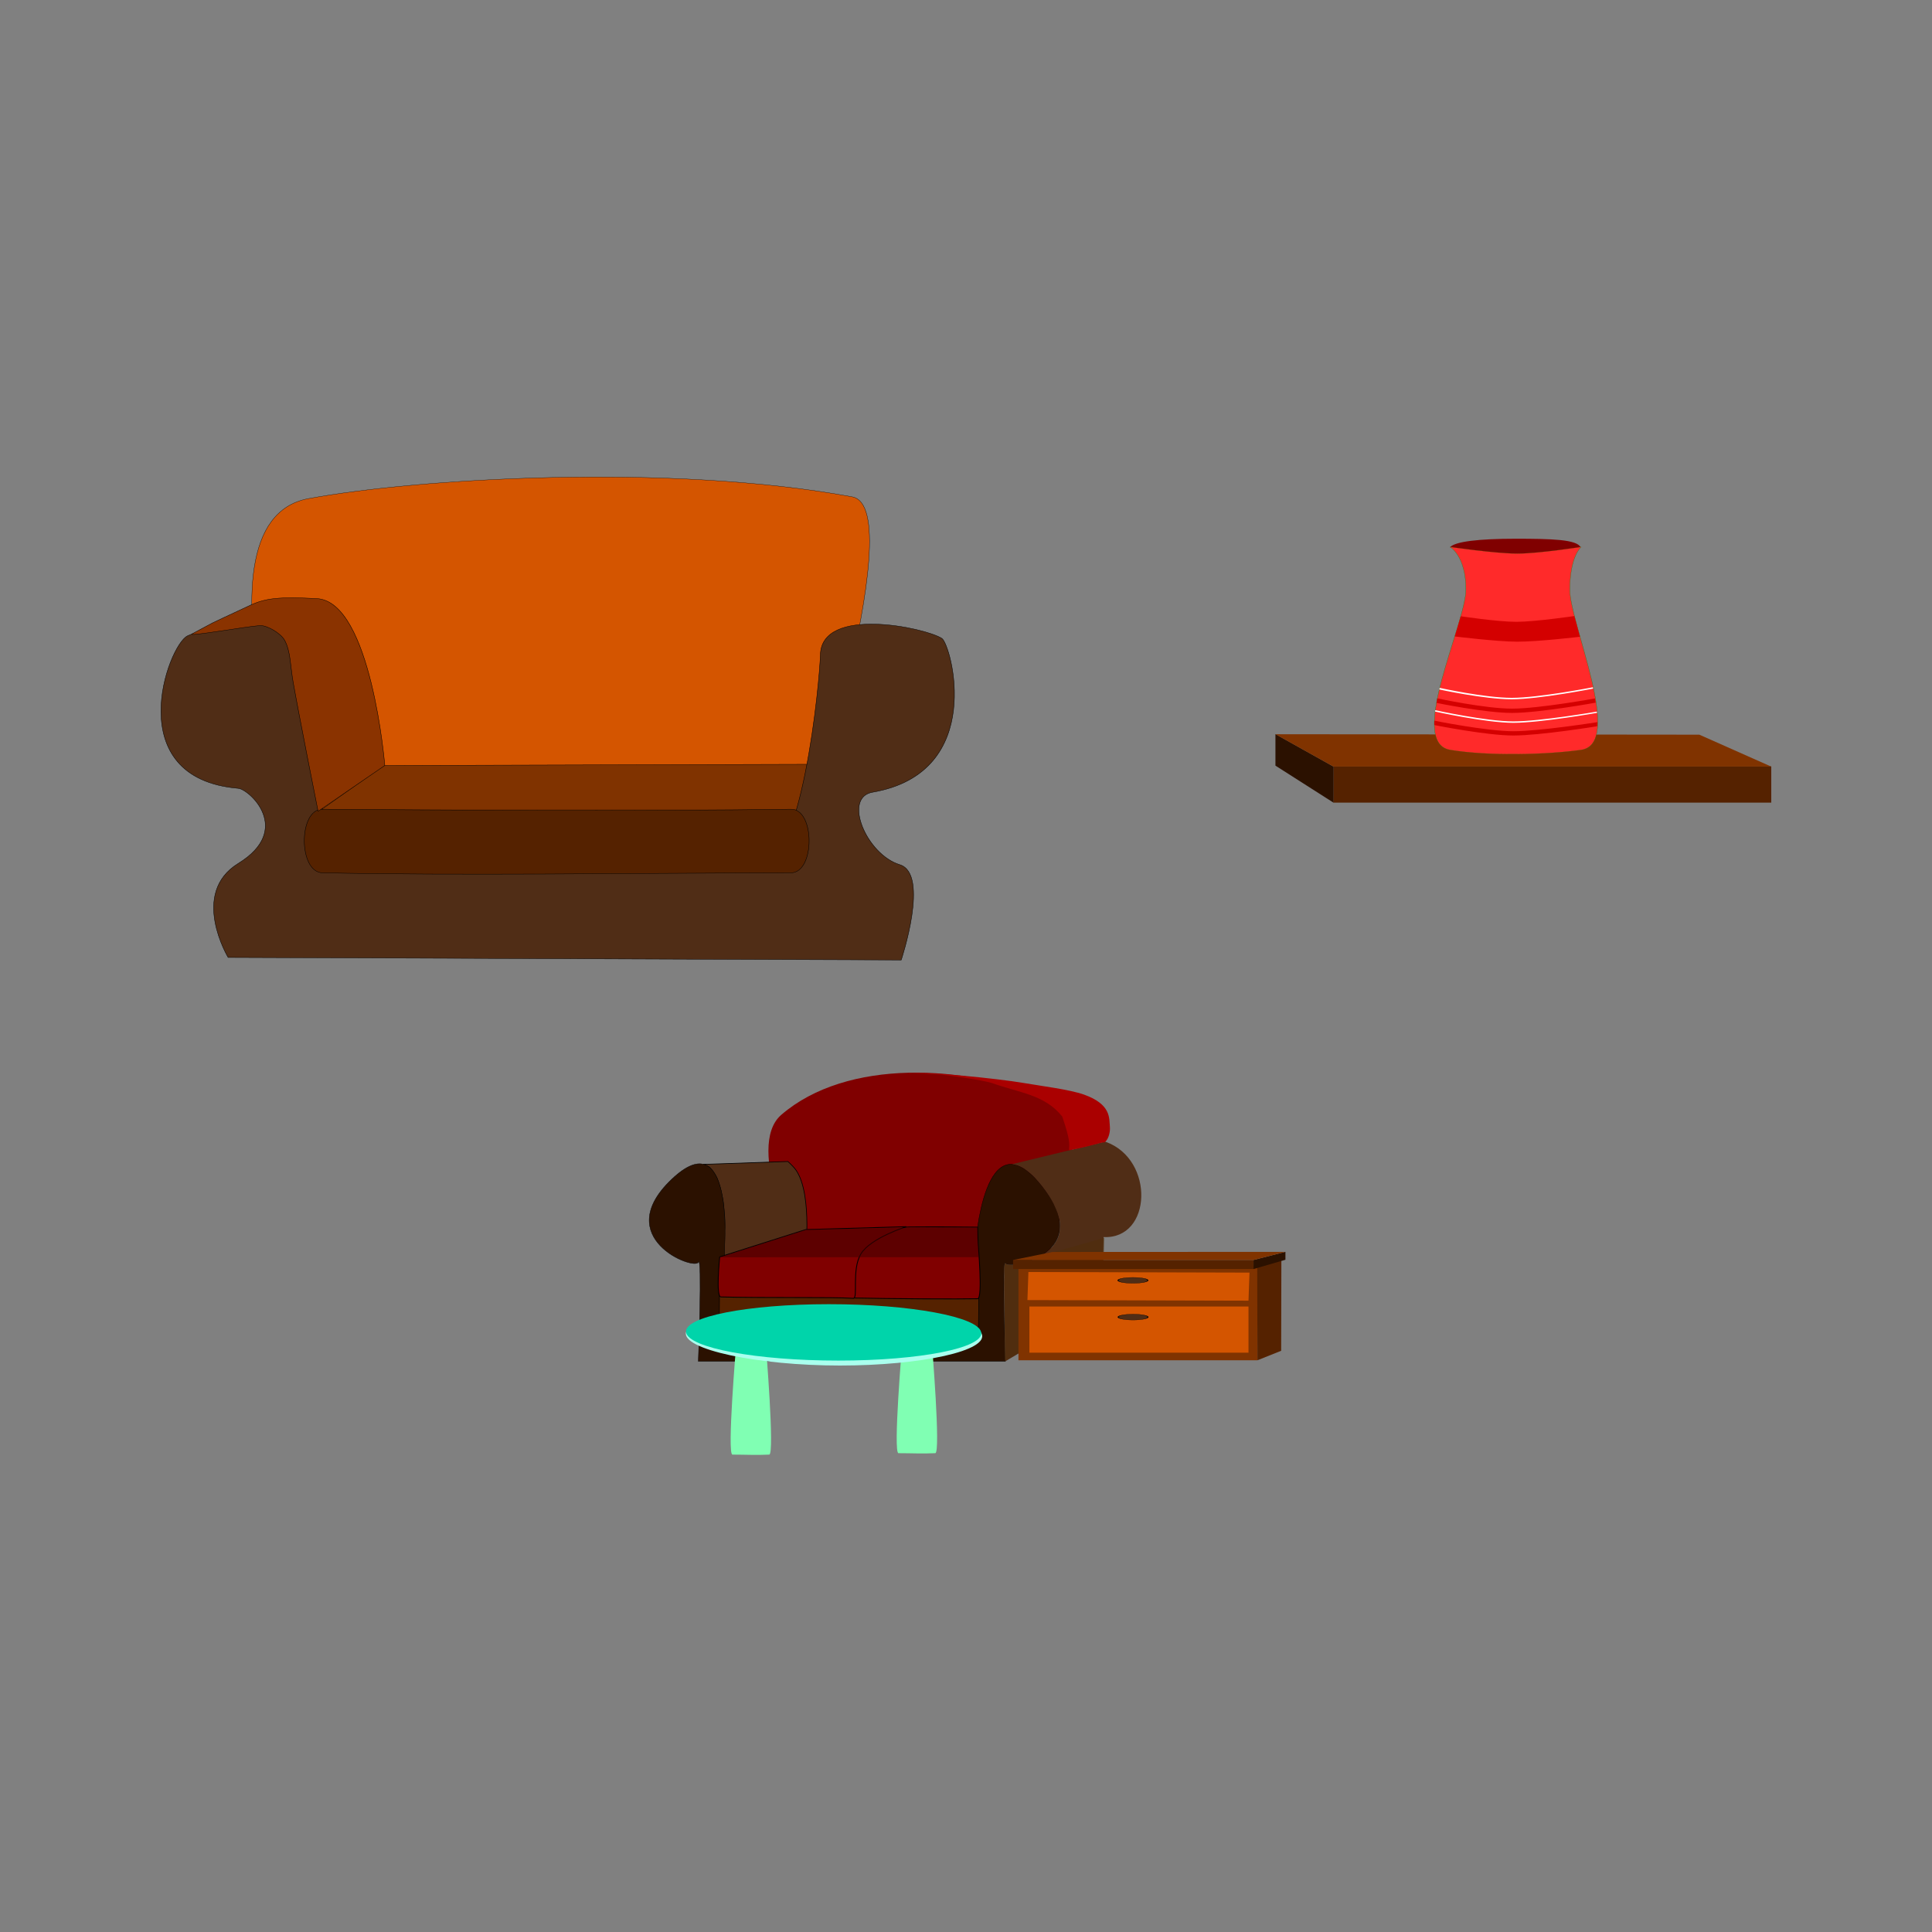 <svg:svg xmlns:dc="http://purl.org/dc/elements/1.1/" xmlns:ns1="http://sodipodi.sourceforge.net/DTD/sodipodi-0.dtd" xmlns:ns2="http://www.inkscape.org/namespaces/inkscape" xmlns:ns4="http://creativecommons.org/ns#" xmlns:rdf="http://www.w3.org/1999/02/22-rdf-syntax-ns#" xmlns:svg="http://www.w3.org/2000/svg" height="1185.326" id="svg2" version="1.1" viewBox="-40.947 -214.479 1185.326 1185.326" width="1185.326" ns1:docname="drawing.svg" ns2:version="0.48.4 r9939">
  <svg:rect x="-40.947" y="-214.479" width="1185.326" height="1185.326" fill="#808080" stroke="none"/>
  <ns1:namedview bordercolor="#666666" borderopacity="1.0" id="base" pagecolor="#ffffff" showgrid="false" ns2:current-layer="layer1" ns2:cx="212.65076" ns2:cy="526.08698" ns2:document-units="px" ns2:pageopacity="0.0" ns2:pageshadow="2" ns2:window-height="738" ns2:window-maximized="1" ns2:window-width="1280" ns2:window-x="-8" ns2:window-y="-8" ns2:zoom="0.7" />
  <svg:g id="layer1" transform="translate(0 -308.27)" ns2:groupmode="layer" ns2:label="Layer 1">
    <svg:g id="g3000-1" transform="matrix(.801 0 0 1 692.98 -221.68)">
      <svg:path d="m105.06 785.68h335.37v22.223h-335.37z" id="rect3832-7" style="fill-rule:evenodd;fill:#552200" ns1:nodetypes="ccccc" ns2:connector-curvature="0" />
      <svg:path d="m60.657 457.6 44.491 19.922v22.135l-44.491-22.723z" id="rect2994-4" style="fill-rule:evenodd;fill:#2b1100" transform="translate(0 308.27)" ns1:nodetypes="ccccc" ns2:connector-curvature="0" />
      <svg:path d="m60.714 457.67 324.62 0.27 55.007 19.564h-335.28z" id="rect2997-0" style="fill-rule:evenodd;fill:#803300" transform="translate(0 308.27)" ns1:nodetypes="ccccc" ns2:connector-curvature="0" />
    </svg:g>
    <svg:g id="g3084" transform="matrix(.801 0 0 1 388.03 -274.29)">
      <svg:path d="m675.14 703.89c0.219 0.38-27.448 4.402-48.724 4.562-14.165 0.106-51.352-4.562-51.352-4.562 3.504-3.583 22.403-5.28 50.038-5.28s47.224 0.398 50.038 5.28z" id="path3818" style="fill-rule:evenodd;fill:#800000" ns1:nodetypes="sssss" ns2:connector-curvature="0" />
      <svg:g id="g3759" transform="matrix(.434 0 0 .192 447.4 632.68)">
        <svg:path d="m294.29 61.237s79.918 21.213 118.87 21.213c37.184 0 112.56-21.213 112.56-21.213s-20 29.048-20 137.14c0 108.1 95.994 491.62 20 511.43-59.816 15.591-164.29 20.556-231.43 0-76.015-23.274 27.908-404.34 27.908-512.44s-27.908-136.13-27.908-136.13z" id="rect2985" style="fill-rule:evenodd;stroke:#008c00;stroke-width:0.408;fill:#ff2a2a" transform="translate(0 308.27)" ns1:nodetypes="csczsszc" ns2:connector-curvature="0" />
        <svg:path d="m313.15 282.8s64.658 17.814 98.116 17.777c33.458-0.037 102.39-18.475 102.39-18.475l9.927 66.222s-73.754 15.938-110.66 15.764c-36.909-0.173-110.32-16.757-110.32-16.757z" id="rect2988" style="fill-rule:evenodd;fill:#d40000" transform="translate(0 308.27)" ns1:nodetypes="czcczcc" ns2:connector-curvature="0" />
      </svg:g>
      <svg:g id="g3078">
        <svg:path d="m565.37 796.55s36.64 6.301 57.234 6.303 63.534-6.265 63.534-6.265l0.518 2.597s-43.243 6.288-63.972 6.296c-20.729 0.008-57.974-6.165-57.974-6.165z" id="rect3763" style="fill-rule:evenodd;fill:#d40000" ns1:nodetypes="czcczcc" ns2:connector-curvature="0" />
        <svg:path d="m567.19 790.11s34.367 6.11 55.166 6.111c20.8 0.001 62.12-6.486 62.12-6.486l0.213 0.823s-41.495 6.535-62.333 6.549-55.531-6.024-55.531-6.024z" id="rect3763-7" style="fill-rule:evenodd;fill:#ffffff" ns1:nodetypes="czcczcc" ns2:connector-curvature="0" />
        <svg:path d="m563.05 810.22s39.899 6.48 60.493 6.482 64.434-5.571 64.434-5.571l-0.098 2.518s-43.527 5.672-64.256 5.68c-20.729 0.008-60.623-6.423-60.623-6.423z" id="rect3763-9" style="fill-rule:evenodd;fill:#d40000" ns1:nodetypes="czcczcc" ns2:connector-curvature="0" />
        <svg:path d="m563.79 803.81s38.958 6.862 59.758 6.863c20.8 0.001 63.966-5.997 63.966-5.997l0.166 0.76s-43.294 6.108-64.132 6.122c-20.838 0.014-59.91-6.923-59.91-6.923z" id="rect3763-7-4" style="fill-rule:evenodd;fill:#ffffff" ns1:nodetypes="czcczcc" ns2:connector-curvature="0" />
      </svg:g>
    </svg:g>
    <svg:g id="g3927" transform="matrix(.623 0 0 .546 80.327 141.73)">
      <svg:path d="m109.03 472.47c107.22-22.737 355.53-39.945 535.51-2.02 59.894 12.621-56.569 418.33-56.569 418.33l-474.9 4.041s-131.81-393.25-4.041-420.35z" id="rect3924" style="fill-rule:evenodd;stroke:#000000;stroke-width:.282;fill:#d45500" ns1:nodetypes="ssccs" ns2:connector-curvature="0" />
      <svg:path d="m182.86 772.36 432.86-1.429-12.857 51.429h-481.43z" id="rect3918" style="fill-rule:evenodd;stroke:#000000;stroke-width:0.408;fill:#803300" ns1:nodetypes="ccccc" ns2:connector-curvature="0" />
      <svg:path d="m40 489.81c-116.83-11.21-69.498-160.44-50-171.43 15.056-8.485 85.983-24.434 95.495 0.31 22.721 59.11 29.722 265.62 78.022 264.86 112.66-1.773 280.61 1.1 385.03 0.498 47.257-0.272 64.114-217.04 64.722-244.53 1.215-54.911 102.99-30.443 119.59-18.279 9.14 6.698 44.196 150.85-68.243 172.92-29.568 5.804-6.102 69.855 26.814 81.361 29.682 10.376 1.429 107.14 1.429 107.14l-662.86-2.85s-37.944-72.069 10-105.71c54.286-38.095 10.682-83.261 0-84.286z" id="rect3912" style="fill-rule:evenodd;stroke:#000000;stroke-width:0.408;fill:#502d16" transform="translate(0 308.27)" ns1:nodetypes="sssssssssccss" ns2:connector-curvature="0" />
      <svg:path d="m122.86 821.51c110.42 1.005 319.58 2.434 461.43 0 23.806-0.408 23.809 71.366 0 71.429-160.42 0.424-331.01 3.281-461.43 0-23.802-0.599-23.809-71.645 0-71.429z" id="rect3915" style="fill-rule:evenodd;stroke:#000000;stroke-width:0.408;fill:#552200" ns1:nodetypes="sssss" ns2:connector-curvature="0" />
      <svg:path d="m51.664 592.36c15.406-8.184 29.058-9.727 65.737-7.55 53.518 3.177 66.884 187.55 66.884 187.55l-65.714 51.429s-19.028-108.87-24.648-145.71c-2.697-17.685-2.413-34.373-8.341-46.54-3.861-7.925-17.428-16.96-24.358-16.414-13.643 1.076-72.898 13.008-66.67 9.269 27.963-16.785 6.335-5.058 57.11-32.032z" id="rect3921" style="fill-rule:evenodd;stroke:#000000;stroke-width:0.408;fill:#8a3300" ns1:nodetypes="ssccsssss" ns2:connector-curvature="0" />
    </svg:g>
    <svg:g id="g4103" transform="translate(86.873 -561.64)">
      <svg:path d="m351.52 1339.4c40.052-34.572 113.21-31.34 165.65-8.9 30.26 12.95-2.02 95.56-2.02 95.56l-152.64 0.582s-33.774-67.574-10.99-87.241z" id="rect4082" style="fill-rule:evenodd;fill:#800000" ns1:nodetypes="ssccs" ns2:connector-curvature="0" />
      <svg:path d="m366.22 1428.8h106.62v18.172h-157.1z" id="rect3940" style="fill-rule:evenodd;stroke:#000000;stroke-width:.45;fill:#ff9955" ns1:nodetypes="ccccc" ns2:connector-curvature="0" />
      <svg:g id="g4018" transform="translate(112.14 -74.286)">
        <svg:path d="m191.52 1135.8 51.909-1.76s3.373 2.998 4.963 5.283c10.629 15.284 5.45 55.584 5.45 55.584l-49.344 17.705s-0.387-11.524-0.502-25.116c-0.048-5.675 0.925-11.553 0.74-17.318-0.095-2.972-0.529-5.852-0.674-8.568-0.183-3.416-1.135-7.03-1.662-9.685-0.425-2.144-1.485-4.982-1.937-6.39-0.546-1.7-1.663-3.455-1.945-3.929-0.63-1.062-2.2-3.133-3.106-3.969-0.906-0.836-3.892-1.837-3.892-1.837z" id="rect3943" style="fill-rule:evenodd;stroke:#000000;stroke-width:0.408;fill:#502d16" transform="translate(0 308.27)" ns1:nodetypes="ccsccsssssszc" ns2:connector-curvature="0" />
        <svg:path d="m172.05 1453.3c37.633-35.848 32.593 40.357 32.593 40.357v48.929h155.36l-1.429-48.929s5.087-79.649 40.093-37.143-19.643 52.443-21.786 48.307c-2.143-4.136 0 60.093 0 60.093h-188.4s2.5-66.014 0-60.807c-2.5 5.207-54.062-14.96-16.429-50.807z" id="rect3934" style="fill-rule:evenodd;stroke:#000000;stroke-width:.222;fill:#2b1100" ns1:nodetypes="zcccczzcczz" ns2:connector-curvature="0" />
      </svg:g>
      <svg:path d="m314.17 1447.5c-0.171-4.454 158.34-5.864 158.45 0.162 0.106 6.026-0.111 20.876-0.117 21.168-0.005 0.292 0.012 0.811-0.427 0.816-10.421 0.109-151.3-0.198-158.43-0.157-0.234 0-0.311-0.158-0.306-0.231 0.005-0.073 0.362-16.266 0.192-20.72z" id="rect3937" style="fill-rule:evenodd;stroke:#000000;stroke-width:.355;fill:#552200" ns1:nodetypes="czzsszzc" ns2:connector-curvature="0" />
      <svg:path d="m430.48 1408.2c17.588-0.201 41.496 0.099 41.496 0.099l0.291 10.156s3.001 33.696-0.267 33.776c-11.114 0.274-53.68 0.059-76.382-0.468-3.239-0.075 0-28.752 0-28.752s17.274-14.611 34.861-14.812z" id="rect3946-5" style="fill-rule:evenodd;stroke:#000000;stroke-width:.52;fill:#800000" ns1:nodetypes="cccssczc" ns2:connector-curvature="0" />
      <svg:path d="m366.54 1409.8 61.673-1.762s-22 6.954-27.854 16.687c-5.854 9.733-1.471 27.497-4.739 27.264-11.876-0.846-57.69-0.161-81.176-0.861-3.24-0.096-0.714-24.539-0.714-24.539z" id="rect3946" style="fill-rule:evenodd;stroke:#000000;stroke-width:.517;fill:#800000" ns1:nodetypes="cczsscc" ns2:connector-curvature="0" />
      <svg:path d="m367.1 1409.6 104.83-1.574 0.063 6.305 0.742 12.366-159.2 0.119z" id="rect3981" style="fill-rule:evenodd;fill:#3e0000;fill-opacity:.534" ns1:nodetypes="cccccc" ns2:connector-curvature="0" />
      <svg:path d="m522.38 1409.9s0.167-3.044 0.131-4.265c-0.036-1.222-0.812-3.512-1.516-5.992-0.192-0.676-1.77-4.334-2.418-5.659-1.086-2.22-4.88-8.985-11.759-16.3-1.272-1.352-4.001-3.763-6.625-5.478-0.134-0.088-1.564-0.928-2.953-1.502-0.881-0.364-1.839-0.62-2.603-0.776-0.859-0.176-1.519-0.245-1.519-0.245l56.928-13.83s-1.033-0.436 0.554 0.133c30.164 10.814 28.368 59.861-1.37 58.416l-0.7 40.951-59.599 35.292s-0.995-49.337-0.737-50.639c0.258-1.302-0.439-7.756 0.644-9.562 0.148-0.246 1.047 0.773 1.3 0.803 1.265 0.149 2.999 0.192 3.971 0.131 0.276-0.017 2.307-0.188 4.538-0.62 1.076-0.208 3.237-0.996 5.705-1.757 0.484-0.149 1.953-0.598 3.652-1.497 0.636-0.337 2.377-1.592 4.454-2.592 0.358-0.172 1.446-0.9 2.496-1.828 0.375-0.331 1.617-1.32 2.885-2.816 2.39-2.821 4.375-6.559 4.541-10.369z" id="rect4027" style="fill-rule:evenodd;fill:#502d16" ns1:nodetypes="czssssssccsccczsssssssssc" ns2:connector-curvature="0" />
      <svg:path d="m430.07 1005.9c9.562-1.673 54.709 3.074 69.752 5.634 11.213 1.908 28.717 4.09 37.393 7.181 16.947 6.038 15.383 14.647 15.905 19.807 0.249 2.465-0.502 7.034-2.833 9.151-0.991 0.9 0.013-0.057-2.472 0.614-5.816 1.411-11.755 3.273-19.764 4.547 0.23-3.91 0.843-6.023-4.169-20.652-10.783-13.565-26.368-14.509-43.179-20.572-6.456-1.933-24.412-4.295-26.519-4.607-8.074-1.195-24.24-1.355-24.24-1.355z" id="rect4097" style="fill-rule:evenodd;fill:#aa0000" transform="translate(0 308.27)" ns1:nodetypes="cssssccccscc" ns2:connector-curvature="0" />
      <svg:path d="m488.41 1123.7 0.365-1.455 1.428 0.938 4.45 0.026 4.811-0.805 4.405-1.402 4.213-1.694 2.889-1.761 38.808-11.021-1.263 41.164-59.852 34.345z" id="rect4100" style="fill-rule:evenodd;fill:#502d07;fill-opacity:.444" transform="translate(0 308.27)" ns1:nodetypes="cccccccccccc" ns2:connector-curvature="0" />
    </svg:g>
    <svg:g id="g3899" transform="matrix(-.44 0 0 .251 793.24 683.93)">
      <svg:g id="g3103" transform="matrix(.972 0 0 1 5.049 -25.714)">
        <svg:rect height="231.43" id="rect3095" style="fill-rule:evenodd;fill:#803300" transform="translate(0 308.27)" width="342.86" x="141.43" y="459.81" />
        <svg:path d="m152.86 785.22 317.14-1.43l1.429 68.571-317.14 1.429z" id="rect3097" style="fill-rule:evenodd;fill:#d45500" ns1:nodetypes="ccccc" ns2:connector-curvature="0" />
        <svg:path d="m154.29 868.08h314.29v112.86h-314.29z" id="rect3099" style="fill-rule:evenodd;fill:#d45500" ns2:connector-curvature="0" />
      </svg:g>
      <svg:path d="m109.17 419.98 33.701 17.747-0.363 227.79-33.043-23.215z" id="rect3108" style="fill-rule:evenodd;fill:#552200" transform="translate(0 308.27)" ns1:nodetypes="ccccc" ns2:connector-curvature="0" />
      <svg:g id="g3000" transform="translate(42.857 -57.143)">
        <svg:path d="m105.06 785.68h335.37v22.223h-335.37z" id="rect3832" style="fill-rule:evenodd;fill:#552200" ns1:nodetypes="ccccc" ns2:connector-curvature="0" />
        <svg:path d="m60.657 457.6 44.491 19.922v22.135l-44.491-22.723z" id="rect2994" style="fill-rule:evenodd;fill:#2b1100" transform="translate(0 308.27)" ns1:nodetypes="ccccc" ns2:connector-curvature="0" />
        <svg:path d="m60.714 457.67 324.62 0.27 55.007 19.564h-335.28z" id="rect2997" style="fill-rule:evenodd;fill:#803300" transform="translate(0 308.27)" ns1:nodetypes="ccccc" ns2:connector-curvature="0" />
      </svg:g>
      <svg:path d="m228.29 205.18c0 8.089-6.558 14.647-14.647 14.647-8.089 0-14.647-6.558-14.647-14.647 0-8.089 6.558-14.647 14.647-14.647 8.089 0 14.647 6.558 14.647 14.647z" id="path3111" style="fill-rule:evenodd;stroke:#000000;fill:#502d16" transform="matrix(1.419 0 0 .488 12.991 678.32)" ns1:cx="213.64726" ns1:cy="205.1781" ns1:rx="14.647212" ns1:ry="14.647212" ns1:type="arc" />
      <svg:path d="m228.29 205.18c0 8.089-6.558 14.647-14.647 14.647-8.089 0-14.647-6.558-14.647-14.647 0-8.089 6.558-14.647 14.647-14.647 8.089 0 14.647 6.558 14.647 14.647z" id="path3111-8" style="fill-rule:evenodd;stroke:#000000;fill:#502d16" transform="matrix(1.419 0 0 .488 12.81 768.1)" ns1:cx="213.64726" ns1:cy="205.1781" ns1:rx="14.647212" ns1:ry="14.647212" ns1:type="arc" />
    </svg:g>
    <svg:g id="g4173" transform="translate(608.74 -25.123)">
      <svg:path d="m-198.04 944.24h18.212s5.51 66.944 2.091 67.113c-7.707 0.382-15.056 0-22.584 0-3.422 0 2.281-67.113 2.281-67.113z" id="rect4117" style="fill-rule:evenodd;fill:#80ffb3" ns1:nodetypes="ccssc" ns2:connector-curvature="0" />
      <svg:path d="m-96.166 943.36h18.212s5.51 66.944 2.091 67.113c-7.707 0.382-15.056 0-22.584 0-3.422 0 2.281-67.113 2.281-67.113z" id="rect4117-1" style="fill-rule:evenodd;fill:#80ffb3" ns1:nodetypes="ccssc" ns2:connector-curvature="0" />
      <svg:path d="m-24.945 677.64c3.573 32.791-40.232 61.099-90.234 61.099s-95.718-30.51-90.898-63.301c4.221-28.718 40.897-43.485 90.898-43.485s87.322 18.964 90.234 45.687z" id="path4134" style="fill-rule:evenodd;fill:#aaffee" transform="matrix(1 0 .054 .324 -59.174 717.35)" ns1:nodetypes="sssss" ns2:connector-curvature="0" ns2:transform-center-x="-2.8571462" ns2:transform-center-y="17.321426" />
      <svg:path d="m-24.643 685.34c0 29.488-40.534 53.393-90.536 53.393s-90.536-23.905-90.536-53.393 40.534-53.393 90.536-53.393c50.001 0 90.536 23.905 90.536 53.393z" id="path4134-7" style="fill-rule:evenodd;fill:#00d4aa" transform="matrix(1 0 .054 .324 -60.067 714.31)" ns1:cx="-115.17857" ns1:cy="685.34448" ns1:rx="90.535713" ns1:ry="53.392857" ns1:type="arc" ns2:transform-center-x="-2.8571462" ns2:transform-center-y="17.321426" />
    </svg:g>
  </svg:g>
</svg:svg>